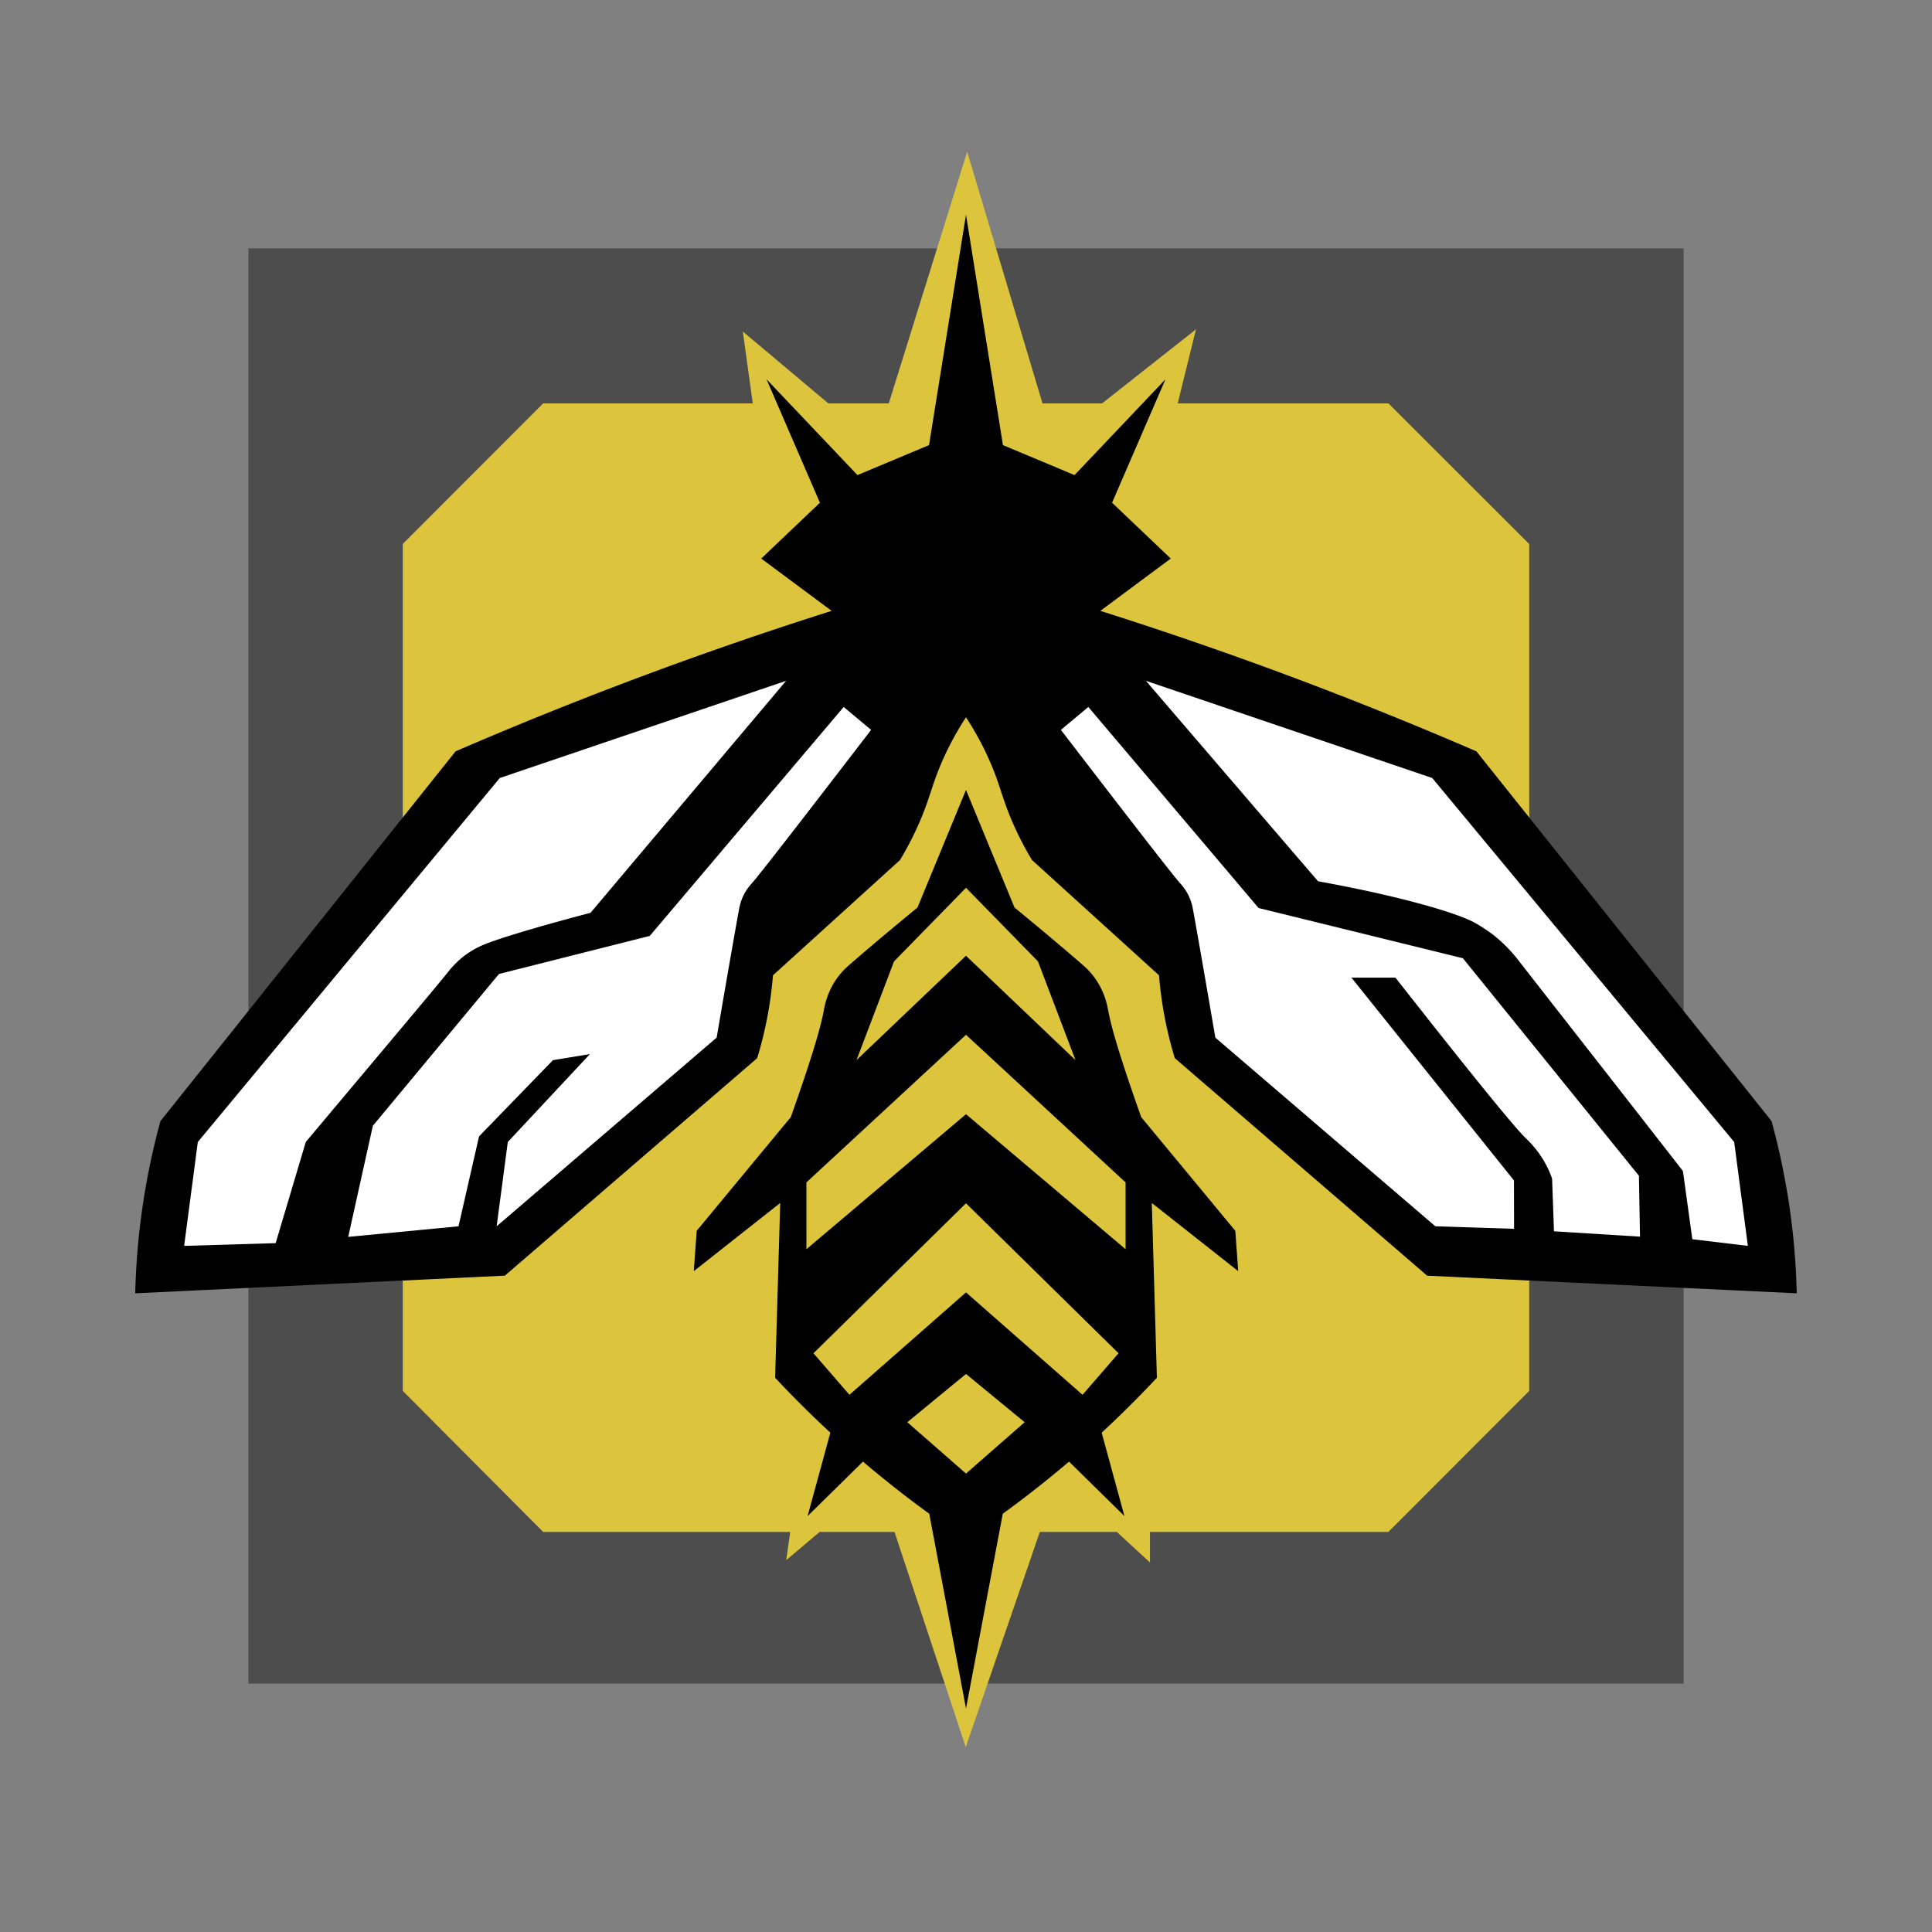 <svg xmlns="http://www.w3.org/2000/svg" xml:space="preserve" style="enable-background:new 0 0 350 350" viewBox="0 0 350 350"><rect x="0" y="0" width="350" height="350" fill="#808080" stroke="none"/><switch><g><path d="M45 45h260v260H45z" style="opacity:.4"/><path d="M251.525 73.076h-38.172l3.31-13.417-17.011 13.417h-10.793L175.212 27.5l-14.203 45.576h-10.954l-15.484-13.015 1.801 13.015H98.403L72.965 98.543v153.428l25.438 25.556h44.755l-.729 5.111 6.051-5.111h13.57l12.903 38.973 13.421-38.973h13.956l5.997 5.537v-5.537h43.185l25.521-25.556V98.562z" style="fill:#dcc53d"/><path d="m224.316 230.283-.531-7.312-17.041-20.587c-3.633-10.227-5.368-16.028-5.952-19.167-.16-.863-.561-3.277-2.256-5.759-.931-1.364-1.891-2.214-2.426-2.682-4.765-4.166-11.614-9.789-12.324-10.371L175 143.107l-8.786 21.297c-.71.582-7.558 6.205-12.324 10.371-.535.468-1.495 1.318-2.426 2.682-1.695 2.483-2.096 4.897-2.256 5.759-.584 3.139-2.319 8.94-5.952 19.167l-17.041 20.587-.531 7.312 15.659-12.352-.921 31.661a193.707 193.707 0 0 0 9.991 9.939l.012.011-4.121 15.11 10.037-9.867a194.381 194.381 0 0 0 12 9.441l6.661 35.282 6.661-35.282a194.381 194.381 0 0 0 12-9.441l10.037 9.867-4.121-15.11.012-.011a194.108 194.108 0 0 0 9.991-9.939l-.921-31.661c5.216 4.118 10.436 8.235 15.655 12.353m-62.354-56.118L175 160.831l13.038 13.334 6.802 17.889L175 173.143l-19.84 18.911zM175 266.95l-10.629-9.301L175 248.905l10.629 8.744zm21.115-14.27L175 234.132l-21.115 18.548-6.519-7.525L175 217.986l27.634 27.169zm7.795-26.373A740078.45 740078.45 0 0 0 175 201.848l-28.91 24.459v-12.104L175 187.462l28.91 26.741z"/><path d="M323.799 216.191a129.482 129.482 0 0 0-2.87-13.098l-53.462-66.979a714.4 714.4 0 0 0-68.129-25.449l12.754-9.477-10.629-10.116 9.672-22.362-16.474 17.357-12.967-5.431L175 38.894l-6.696 41.742-12.967 5.431-16.474-17.357 9.672 22.362-10.629 10.116 12.754 9.477a715.857 715.857 0 0 0-68.129 25.449L29.07 203.093a129.696 129.696 0 0 0-4.571 31.2l66.96-3.195 45.712-39.405a70.904 70.904 0 0 0 2.86-15.008l23.004-20.873a57.903 57.903 0 0 0 3.355-6.44c1.682-3.789 2.155-5.954 3.295-8.998.959-2.561 2.564-6.211 5.314-10.436 2.751 4.225 4.355 7.874 5.314 10.436 1.14 3.044 1.613 5.209 3.295 8.998a57.903 57.903 0 0 0 3.355 6.44l23.004 20.873a70.945 70.945 0 0 0 2.86 15.008l45.712 39.405 66.96 3.195a129.532 129.532 0 0 0-1.7-18.102"/><path d="m33.357 225.704 16.581-.497 5.456-18.322c13.689-16.321 23.656-28.137 25.755-30.776.438-.55 1.715-2.187 3.934-3.629a15.977 15.977 0 0 1 2.969-1.506c2.928-1.145 9.79-3.218 18.926-5.61l35.428-42.026-51.867 17.606-54.702 65.943z" style="fill:#fff"/><path d="m152.84 128.075 4.969 4.15c-11.85 15.43-20.329 26.39-21.634 27.826-.18.198-.952 1.017-1.563 2.33a9.023 9.023 0 0 0-.692 2.174c-.355 1.855-1.961 10.951-4.09 23.418l-39.857 34.182 2.019-15.27 14.88-15.93-6.696 1.1-13.392 13.808-3.72 16.292-19.982 1.917 4.464-20.126 22.851-27.503 27.315-6.892zm163.803 97.629-10.062-1.207-1.701-12.352c-15.749-20.219-27.283-34.905-29.76-38.122a27.426 27.426 0 0 0-4.358-4.472s-1.579-1.26-3.507-2.343c-3.337-1.872-13.938-4.93-28.484-7.56l-31.177-36.311 51.867 17.606 54.702 65.943z" style="fill:#fff"/><path d="m197.16 128.075-4.969 4.15c11.85 15.43 20.329 26.39 21.634 27.826.18.198.952 1.017 1.563 2.33.46.989.625 1.819.692 2.174.355 1.855 1.961 10.951 4.09 23.418l39.857 34.182 14.26.457-.018-8.763-29.441-36.737h7.971c12.878 16.401 21.245 26.786 23.595 29.07.503.489 2.645 2.468 4.145 5.75.317.693.526 1.27.638 1.597l.342 9.533 15.584.969-.195-11.034-31.886-39.399-37.016-9.101a497538.106 497538.106 0 0 0-30.846-36.422" style="fill:#fff"/></g></switch></svg>